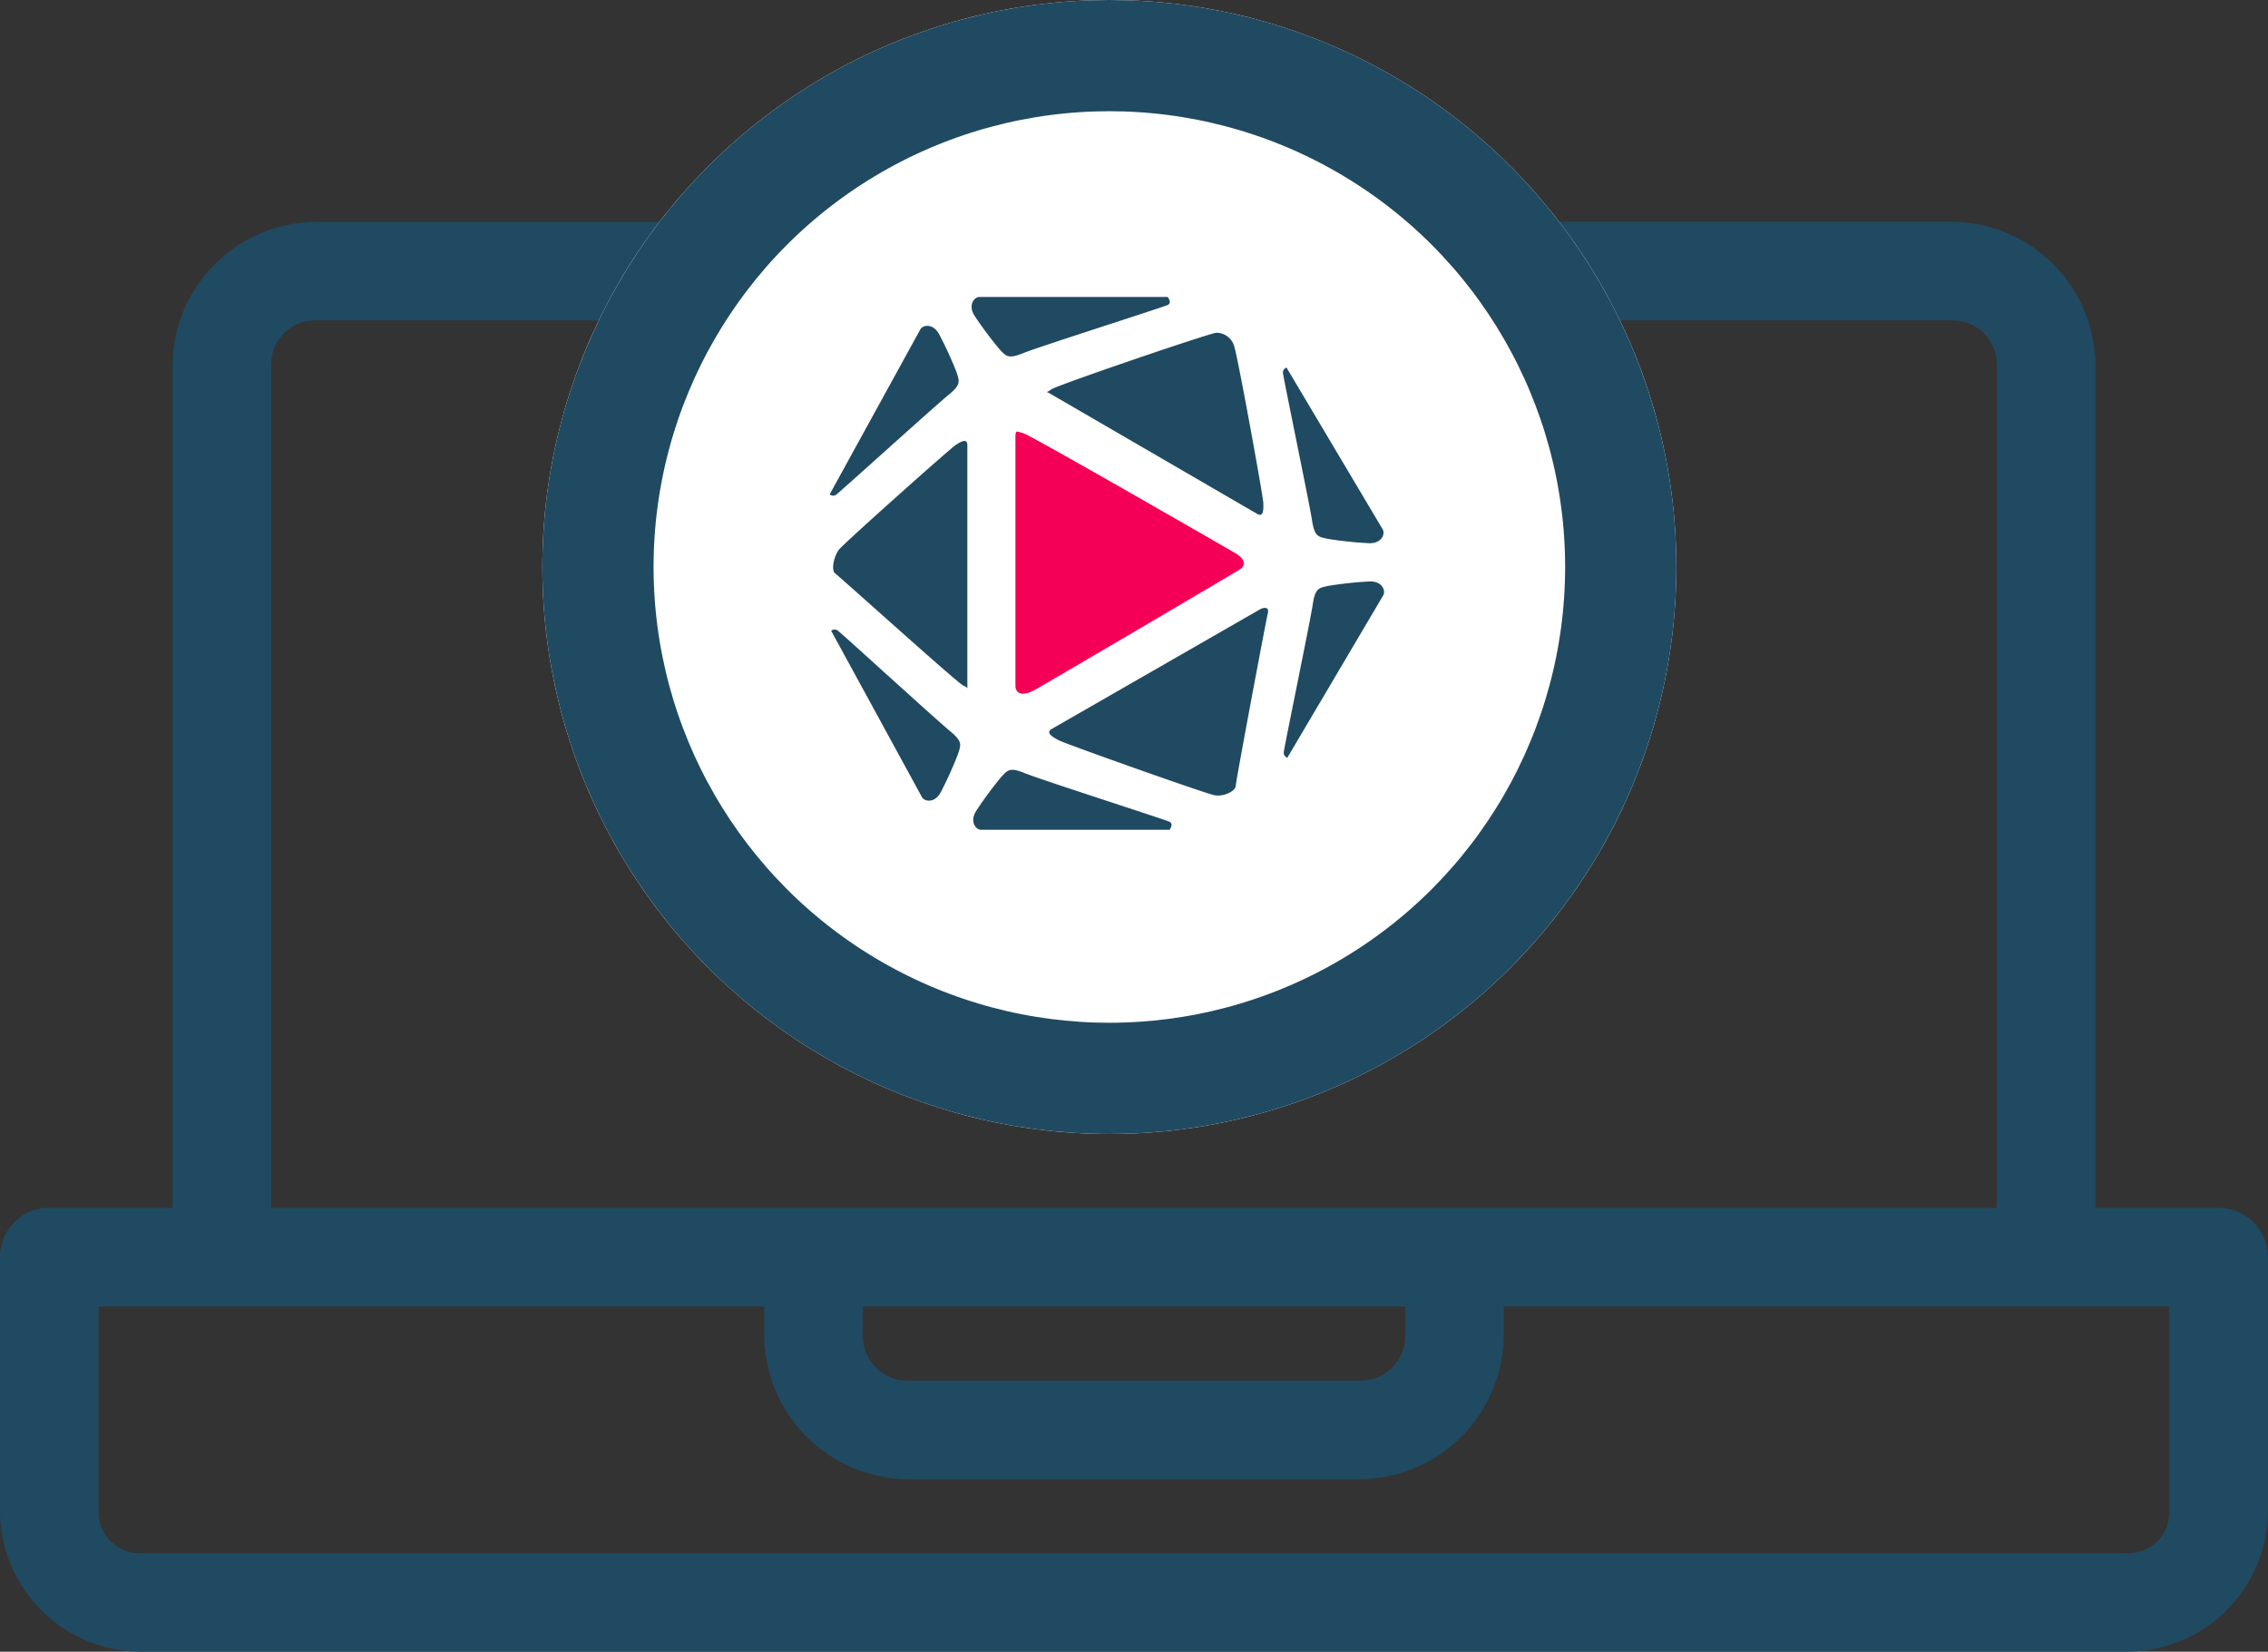 <svg xmlns="http://www.w3.org/2000/svg" viewBox="0 0 81.569 59.403"><rect x="0" y="0" width="81.569" height="59.403" fill="#333333" stroke="none"/><defs><style>.a,.d{fill:#204a61;}.b{fill:#fff;stroke:#204a61;stroke-width:4px;}.c{fill:#f50057;}.c,.d{fill-rule:evenodd;}.e{stroke:none;}.f{fill:none;}</style></defs><g transform="translate(0 0)"><g transform="translate(0 2.66)"><g transform="translate(0 0)"><path class="a" d="M44.784,18a15.893,15.893,0,0,0-11.858,5.32H15.36A5.191,5.191,0,0,0,10.206,28.5V58.784H5.773q-.083,0-.166,0A1.773,1.773,0,0,0,4,60.558v9.226a5.087,5.087,0,0,0,5.153,4.959H80.415a5.087,5.087,0,0,0,5.153-4.959V60.558A1.773,1.773,0,0,0,83.8,58.784H79.362V28.5a5.191,5.191,0,0,0-5.153-5.181H56.643A15.893,15.893,0,0,0,44.784,18Zm0,3.546A12.347,12.347,0,0,1,57.2,33.959v8.866H55.424A1.773,1.773,0,0,0,53.65,44.6v3.547s-7.906-.037-17.732,0V44.6a1.773,1.773,0,0,0-1.773-1.773H32.372V33.959A12.347,12.347,0,0,1,44.784,21.546ZM15.36,26.866H30.515a15.818,15.818,0,0,0-1.69,7.093V44.6A1.773,1.773,0,0,0,30.6,46.372h1.773v3.546a1.773,1.773,0,0,0,1.773,1.773H55.424A1.773,1.773,0,0,0,57.2,49.918V46.372H58.97A1.773,1.773,0,0,0,60.743,44.6V33.959a15.82,15.82,0,0,0-1.69-7.093H74.209A1.577,1.577,0,0,1,75.816,28.5V58.784H13.753V28.5A1.576,1.576,0,0,1,15.36,26.866ZM7.546,62.331H31.485v1a5.212,5.212,0,0,0,5.153,5.209H52.93a5.212,5.212,0,0,0,5.153-5.209v-1H82.022v7.453A1.484,1.484,0,0,1,80.415,71.2H9.153a1.484,1.484,0,0,1-1.607-1.413Zm27.485,0H54.537v1a1.6,1.6,0,0,1-1.607,1.662H36.639a1.6,1.6,0,0,1-1.607-1.662Z" transform="translate(-4 -18)"/></g></g><g transform="translate(19.506 0)"><g class="b"><circle class="e" cx="20.392" cy="20.392" r="20.392"/><circle class="f" cx="20.392" cy="20.392" r="18.392"/></g><g transform="translate(10.334 10.683)"><path class="c" d="M47.338,36.046v8.932c0,.292.25.41.72.144s7.1-4.158,7.348-4.322.166-.393-.144-.576-7.4-4.266-7.636-4.322S47.338,35.755,47.338,36.046Z" transform="translate(-40.658 -31.004)"/><path class="d" d="M5.591,7.345v8.644c0,.151.056.082-.144,0S.986,12.056.837,11.955s-.055-.618.144-.864,3.961-3.6,4.178-3.746S5.591,7.086,5.591,7.345Zm3.041,10.2c.151-.088,7.342-4.216,7.476-4.294s.354-.112.288.144c-.058.226-1.144,6-1.152,6.195s-.429.4-.757.343-5.374-1.851-5.618-1.982S8.4,17.68,8.632,17.545Zm7.382-7.733C15.869,9.729,8.659,5.54,8.53,5.467s-.1.011.074-.129,5.757-2.046,5.94-2.038a.667.667,0,0,1,.66.55c.107.3,1.024,5.311,1.032,5.575s0,.514-.222.388Zm-3.219-7.8H6.023c-.181,0-.443.3-.144.72a13.562,13.562,0,0,0,.864,1.153c.238.251.3.374.864.144S12.624,2.383,12.795,2.3,12.795,2.014,12.795,2.014ZM.64,9.111,3.9,3.177c.087-.159.477-.244.7.221A13.564,13.564,0,0,1,5.2,4.71c.1.329.184.442-.29.827S1.045,8.995.892,9.106a.185.185,0,0,1-.252.005ZM17.071,4.553l3.46,5.82c.093.156-.032.535-.546.492a13.562,13.562,0,0,1-1.432-.154c-.337-.077-.474-.066-.566-.669s-1.022-5.08-1.04-5.268A.185.185,0,0,1,17.071,4.553ZM17.1,18.582,20.55,12.74c.092-.156-.032-.537-.544-.494a13.452,13.452,0,0,0-1.429.155c-.337.077-.473.066-.564.672s-1.02,5.1-1.038,5.287a.186.186,0,0,0,.123.221Zm-4.236,2.593H6.083c-.181,0-.444-.3-.144-.726A13.686,13.686,0,0,1,6.8,19.286c.239-.253.3-.377.865-.145s5.021,1.662,5.192,1.743S12.862,21.175,12.862,21.175ZM.694,14.019,3.958,20c.087.16.478.246.7-.222a13.718,13.718,0,0,0,.595-1.323c.105-.332.184-.446-.29-.834S1.1,14.137.947,14.025a.184.184,0,0,0-.253-.005Z" transform="translate(-0.64 -2.014)"/></g></g></g></svg>